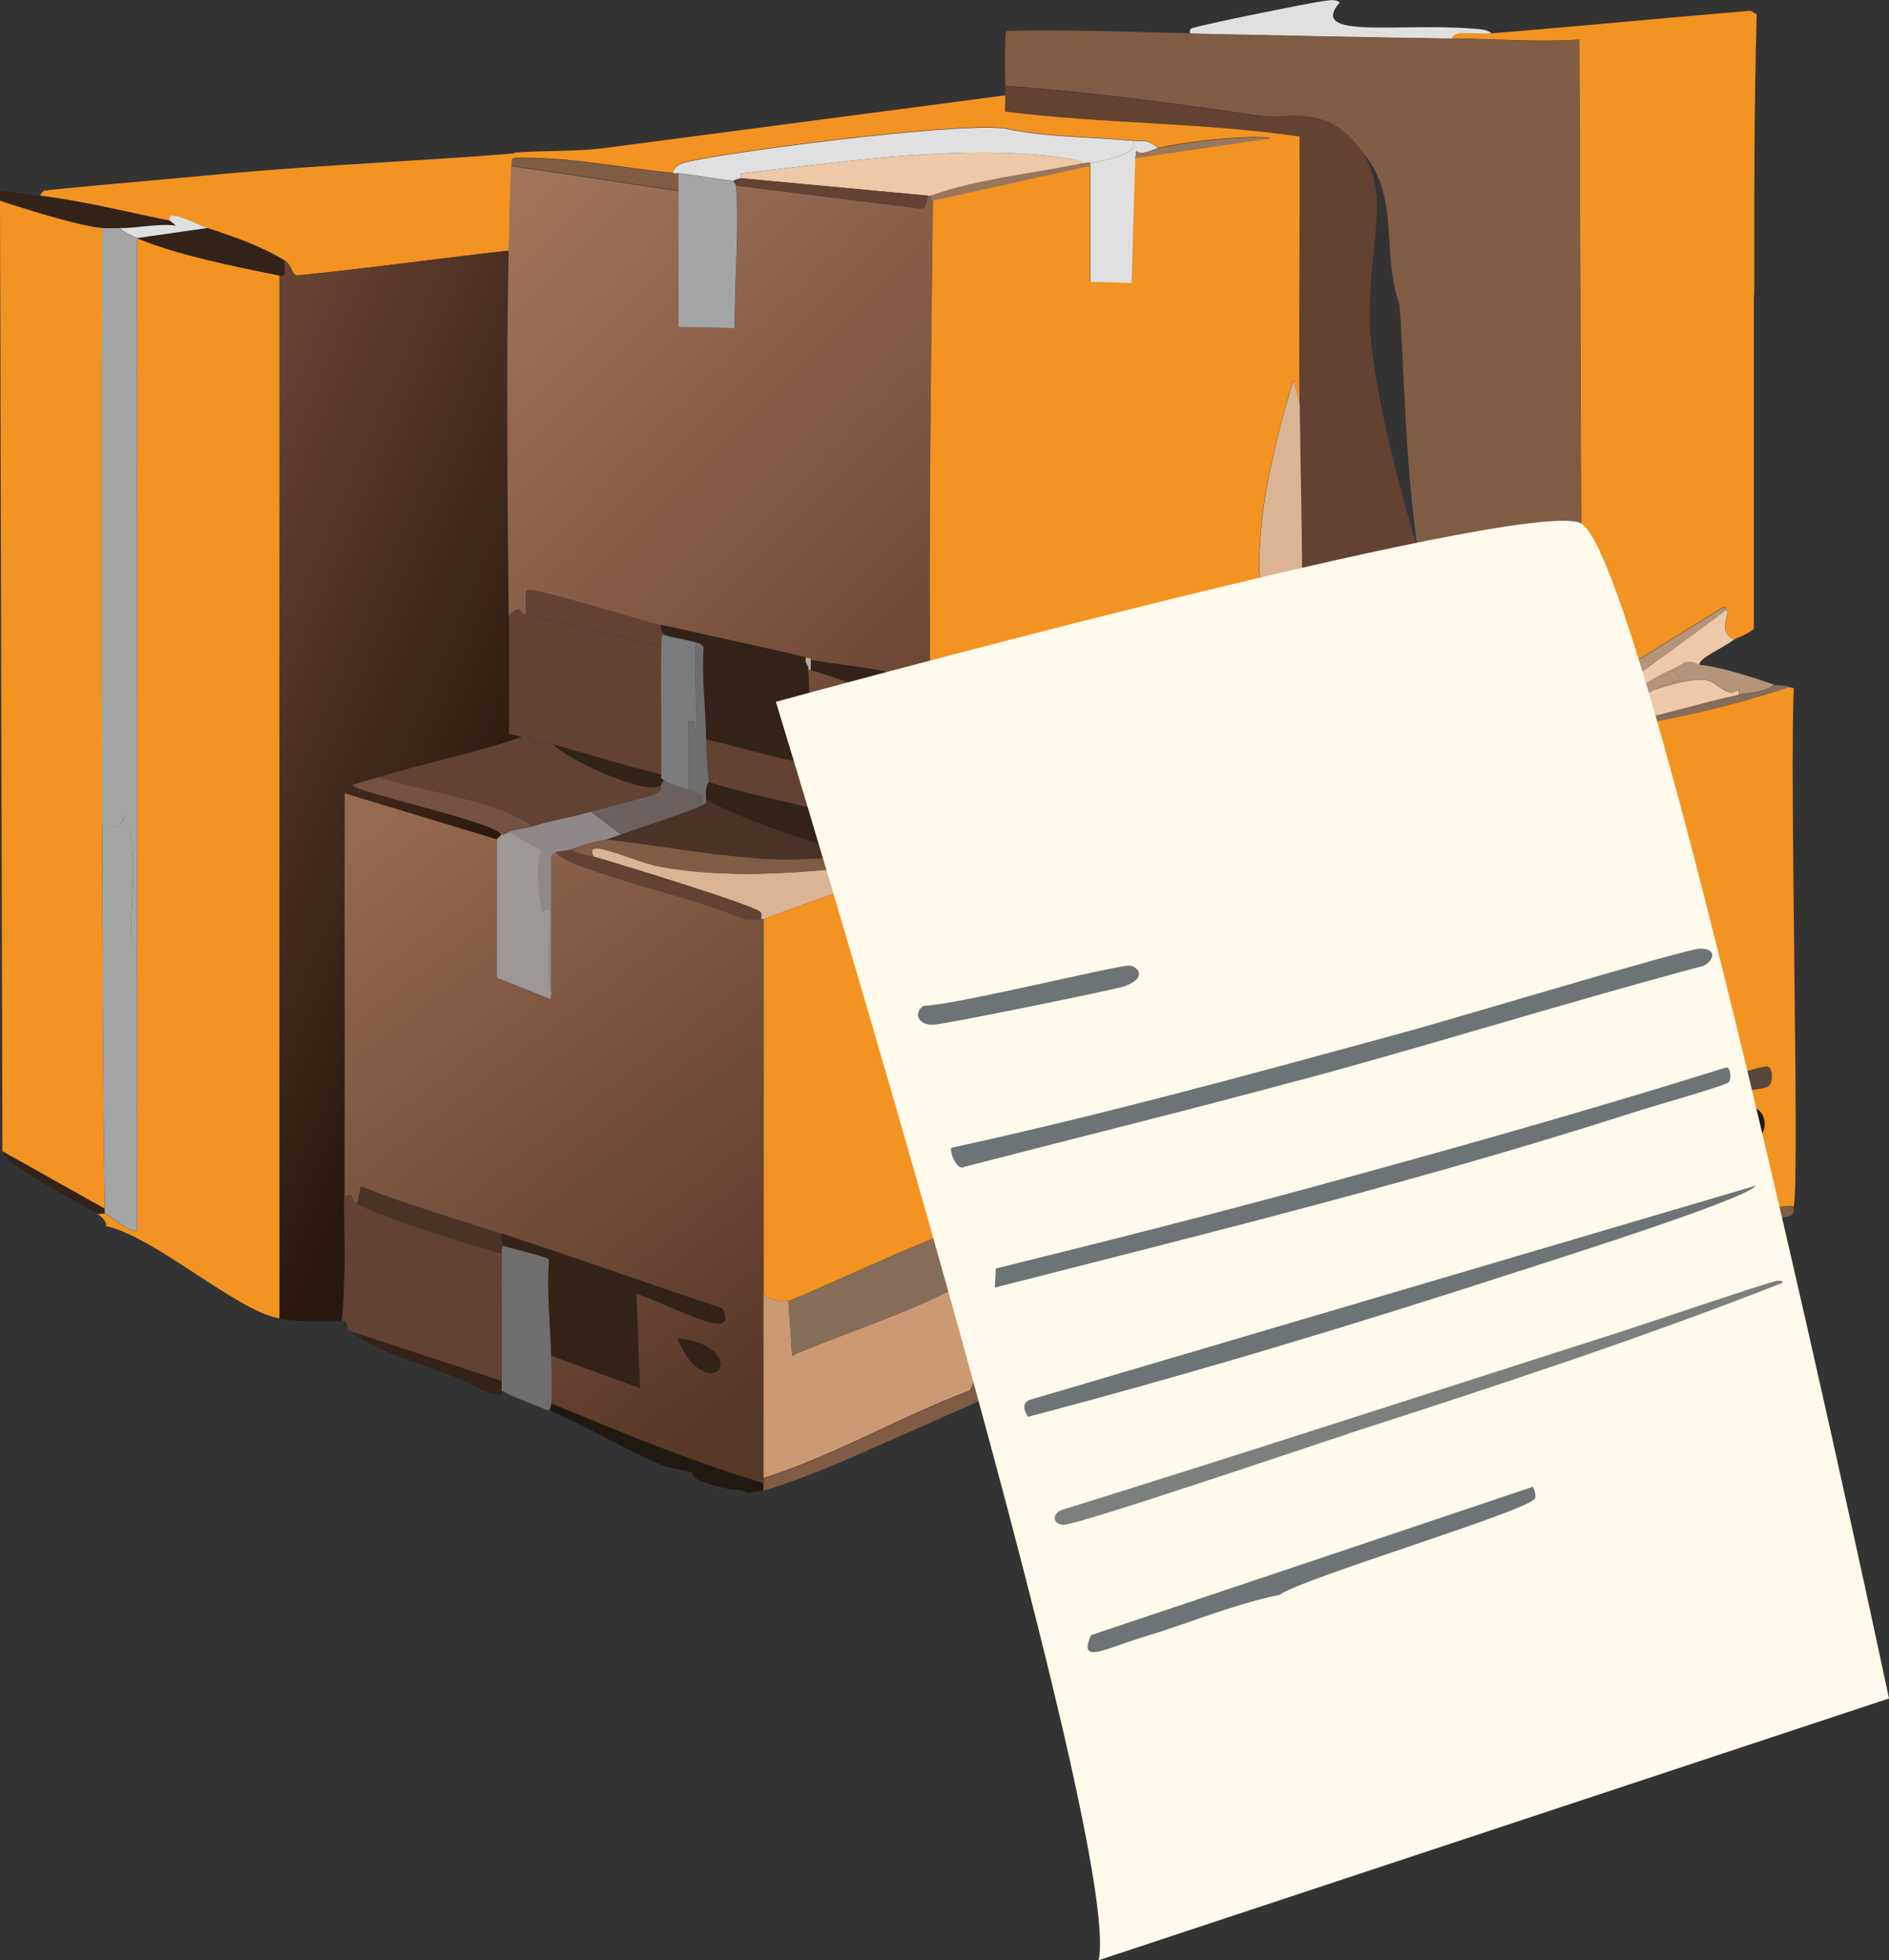 <?xml version="1.0" encoding="UTF-8"?>
<svg id="Capa_2" data-name="Capa 2" xmlns="http://www.w3.org/2000/svg" xmlns:xlink="http://www.w3.org/1999/xlink" viewBox="0 0 93.1 96.61">
  <rect x="0" y="0" width="93.1" height="96.61" fill="#333333" stroke="none"/>
  <defs>
    <style>
      .cls-1 {
        fill: #57483a;
      }

      .cls-1, .cls-2, .cls-3, .cls-4, .cls-5, .cls-6, .cls-7, .cls-8, .cls-9, .cls-10, .cls-11, .cls-12, .cls-13, .cls-14, .cls-15, .cls-16, .cls-17, .cls-18, .cls-19, .cls-20, .cls-21, .cls-22, .cls-23, .cls-24, .cls-25, .cls-26, .cls-27, .cls-28, .cls-29, .cls-30, .cls-31, .cls-32, .cls-33, .cls-34 {
        stroke-width: 0px;
      }

      .cls-2 {
        fill: #9d9795;
      }

      .cls-3 {
        fill: #b48362;
      }

      .cls-4 {
        fill: #a4a5a6;
      }

      .cls-5 {
        fill: #946754;
      }

      .cls-6 {
        fill: url(#Degradado_sin_nombre_171);
      }

      .cls-7 {
        fill: url(#Degradado_sin_nombre_176);
      }

      .cls-8 {
        fill: #381f11;
      }

      .cls-9 {
        fill: #edc8a9;
      }

      .cls-10 {
        fill: #6c7476;
      }

      .cls-11 {
        fill: url(#Degradado_sin_nombre_174);
      }

      .cls-12 {
        fill: #4b3227;
      }

      .cls-13 {
        fill: #866d58;
      }

      .cls-14 {
        fill: #805c44;
      }

      .cls-15 {
        fill: #6a615f;
      }

      .cls-16 {
        fill: #9a775b;
      }

      .cls-17 {
        fill: #f39322;
      }

      .cls-18 {
        fill: #322218;
      }

      .cls-19 {
        fill: url(#Degradado_sin_nombre_170);
      }

      .cls-20 {
        fill: #fffaeb;
      }

      .cls-21 {
        fill: #7a7c7d;
      }

      .cls-22 {
        fill: #735d47;
      }

      .cls-23 {
        fill: #bca8a1;
      }

      .cls-24 {
        fill: url(#Degradado_sin_nombre_178);
      }

      .cls-25 {
        fill: #cb9974;
      }

      .cls-26 {
        fill: #634231;
      }

      .cls-27 {
        fill: #b59579;
      }

      .cls-28 {
        fill: #755141;
      }

      .cls-29 {
        fill: #706d6e;
      }

      .cls-30 {
        fill: #7b7f7d;
      }

      .cls-31 {
        fill: #908888;
      }

      .cls-32 {
        fill: #201911;
      }

      .cls-33 {
        fill: #e0e0e1;
      }

      .cls-34 {
        fill: #dbb496;
      }
    </style>
    <linearGradient id="Degradado_sin_nombre_171" data-name="Degradado sin nombre 171" x1="6.88" y1="33.27" x2="25.41" y2="41.24" gradientUnits="userSpaceOnUse">
      <stop offset="0" stop-color="#674132"/>
      <stop offset="1" stop-color="#28170c"/>
    </linearGradient>
    <linearGradient id="Degradado_sin_nombre_170" data-name="Degradado sin nombre 170" x1="63.69" y1="51.52" x2="59.27" y2="51.76" gradientUnits="userSpaceOnUse">
      <stop offset="0" stop-color="#6f4734"/>
      <stop offset="1" stop-color="#22110a"/>
    </linearGradient>
    <linearGradient id="Degradado_sin_nombre_174" data-name="Degradado sin nombre 174" x1="25.61" y1="10.13" x2="49.81" y2="34.27" gradientUnits="userSpaceOnUse">
      <stop offset="0" stop-color="#a1745a"/>
      <stop offset="1" stop-color="#67412f"/>
    </linearGradient>
    <linearGradient id="Degradado_sin_nombre_178" data-name="Degradado sin nombre 178" x1="55.5" y1="32.86" x2="58.01" y2="33.47" gradientUnits="userSpaceOnUse">
      <stop offset="0" stop-color="#826951"/>
      <stop offset="1" stop-color="#64503f"/>
    </linearGradient>
    <linearGradient id="Degradado_sin_nombre_176" data-name="Degradado sin nombre 176" x1="18.37" y1="40.51" x2="39.8" y2="68.4" gradientUnits="userSpaceOnUse">
      <stop offset="0" stop-color="#966a51"/>
      <stop offset="1" stop-color="#563625"/>
    </linearGradient>
  </defs>
  <g id="Capa_1-2" data-name="Capa 1">
    <g>
      <g>
        <g>
          <g>
            <path class="cls-17" d="M25.33,7.55c0,.08.02.19,0,.25,0,.02-.1-.12-.12.37-.08,1.36-.1,2.81-.12,4.18-3.51.39-7.01.89-10.51,1.23-.27-.24-.21-.53-.55-.74-1.16-.71-2.53-1.18-3.81-1.6-.49-.16-1.26-.63-1.78-.61-.09-.02-.05.25-.06.25-2.13-.43-4.24-.97-6.39-1.23,0-.08.14-.24.18-.25.32-.07,5.29-.5,6.46-.61.9-.09,1.8-.16,2.71-.25,4.67-.42,9.35-.6,14.02-.98Z"/>
            <path class="cls-18" d="M1.97,9.65c2.16.26,4.27.8,6.39,1.23l.31.25c-.92-.12-1.94.14-2.77.12-.28,0-.58.02-.86,0-1.07-.09-3.83-.95-5.04-1.35v-.49c.66.03,1.31.17,1.97.25Z"/>
          </g>
          <g>
            <path class="cls-6" d="M25.08,12.35c-.12,5.97-.06,11.98,0,17.95.02,1.95-.01,3.89,0,5.84.04.08.44.11.61.18-2.29.8-4.69,1.25-7.01,1.97-.43.13-.86.25-1.29.37-.24.3,7.01,1.83,7.32,2.46l-.25.25-7.5-2.27c0,6.62,0,13.24,0,19.86,0,2.04.1,4.11-.12,6.15-1.04,0-2.03.06-3.07-.12V13.58c.37.08.23-.29.25-.74.34.21.29.5.55.74,3.5-.34,7.01-.84,10.51-1.23Z"/>
            <path class="cls-17" d="M13.77,13.58v51.4c-2.12-.37-6.16-4.05-8.55-4.55.09-.22-.31-.54-.43-.61.12.02.27-.03.37,0,.27.08,1.41,1.11,1.6.8,0-4.69-.01-9.39,0-14.08.03-11.6-.02-23.2,0-34.8,1.98.84,4.86,1.4,7.01,1.84Z"/>
            <path class="cls-18" d="M10.21,11.24c1.29.42,2.65.89,3.81,1.6-.02.45.12.81-.25.74-2.15-.44-5.03-1.01-7.01-1.84l3.44-.49Z"/>
          </g>
          <g>
            <path class="cls-17" d="M5.04,11.24c-.03,9.8-.03,19.59,0,29.39.02,6.31.03,12.62.12,18.94L.12,56.74v-.12l-.12-46.73c1.21.41,3.97,1.27,5.04,1.35Z"/>
            <path class="cls-18" d="M5.16,59.57v.25c-.1-.03-.25.02-.37,0-.76-.47-4.53-2.37-4.67-3.07l5.04,2.83Z"/>
            <path class="cls-33" d="M10.21,11.24l-3.44.49c-.26-.11-.66-.28-.86-.49.82.02,1.85-.24,2.77-.12l-.31-.25s-.03-.26.06-.25c.53-.01,1.29.45,1.78.61Z"/>
            <path class="cls-4" d="M5.9,11.24c.2.21.6.38.86.49-.02,11.6.03,23.2,0,34.8-.09,0-.21.03-.25-.06-.24-.7.4-4.68-.31-6.21-.19-.12-.04.88-1.17.37-.03-9.8-.03-19.59,0-29.39.28.02.58,0,.86,0Z"/>
            <path class="cls-4" d="M6.76,46.53c-.01,4.69,0,9.39,0,14.08-.19.31-1.33-.72-1.6-.8v-.25c-.09-6.31-.11-12.62-.12-18.94,1.13.51.98-.49,1.17-.37.7,1.53.06,5.51.31,6.21.03.09.16.06.25.06Z"/>
          </g>
        </g>
        <g>
          <path class="cls-19" d="M59.64,36.94l.43.98c.78-.19,1.4.52,1.72.61,1.58.46.99.03,1.29-.86,1.78.48,1.33,1,1.35,1.23.44,4.94-.32,19.32,0,26.07,0,.21-.01.31.12.49-2.65-.02-8.76,1.3-10.27,1.35-.21,0-.43-.05-.55-.25.66-.34,1.21-.86,1.84-1.23.72-.42,1.51-.78,2.21-1.23.22-.14.92-.38.98-.55l.12-24.9-.06-.25c-.49-.06-.41.12-.43.12-.27.04-.49.17-.74.25.48-.72-.95-.63-2.09-.37.02,0-.05-.2.06-.25,1.25-.33,2.81-.75,4-1.23Z"/>
          <path class="cls-14" d="M82.39,56.49c.05,1.39-.09,2.79.06,4.18.24.19,5.21-1.46,5.96-1.23-.03.17.07.33-.18.49l-23.67,5.53c-.14-.19-.11-.28-.12-.49l11.13-2.58.31-.31c-.21-.57-.14-1.5-.12-2.15l1.97-.25c-1.74.43-2.06.33-1.54,2.58q3.01-.74,6.03-1.48l-.06-1.78c-.11-.21-.31-.09-.74-.06v-.12c.35-.07.36-.31.74-.18.07-1.12-.19-2.27.25-2.15Z"/>
          <path class="cls-33" d="M77.84,36.08l.12.12v6.82l-.18.31c-.5-.1-2.46.88-2.64.43v-7.32c.5-.02.57-.12.61-.12.73-.05,1.88-.34,2.09-.25Z"/>
          <g>
            <path class="cls-17" d="M88.41,59.45c-.75-.23-5.73,1.42-5.96,1.23-.15-1.39,0-2.79-.06-4.18-.02-.52.06-1.26,0-1.6-.34-.97,4.34-1.08,4.73-1.35.3-.2.24-.89,0-.98-.23-.09-4.29,1.18-4.67,1.48-1.52-.39-4.34.84-6.27.98l-.43.18c-.06.26.14.34.12.43-.25,1.42-.09,2.87-.12,4.3-.02.65-.09,1.58.12,2.15l-.31.31-11.13,2.58c-.32-6.75.44-21.12,0-26.07l10.7-2.34v7.19c.19.45,2.14-.53,2.64-.43l.18-.31v-6.82c3.44-.55,6.9-1.22,10.21-2.34l.25.06c-.22,4.19.29,24.05,0,25.52Z"/>
            <path class="cls-16" d="M65.91,58.34c1.96-.22,3.85-.71,5.72-1.35,1.34-.46,1.87-.94,1.97-.98.08-.04,1.51.2,1.17-.74.17,0,.66-.05.74.06l-.31,2.4c-1.11.08-9.01,2.67-9.28,2.27.04-.55-.05-1.12,0-1.66Z"/>
            <path class="cls-13" d="M65.91,58.34c.03-.37-.12-.77.18-.98,1.81-.31,7.75-2.07,8.67-2.09.34.94-1.08.7-1.17.74-.1.04-.63.53-1.97.98-1.87.64-3.76,1.13-5.72,1.35Z"/>
            <path class="cls-32" d="M86.01,54.53c1.13-.11,1.23,1.4.49,1.6-1.48.39-1.75-1.47-.49-1.6Z"/>
            <path class="cls-14" d="M84.17,54.9c.08-.02.26-.03.31.06-1.96,2.97-.63.02-.31-.06Z"/>
          </g>
          <path class="cls-26" d="M61.11,36.82c-.02.23,1.52.71,1.84.74-.01.14.06.11.12.12-.3.89.29,1.32-1.29.86-.33-.09-.94-.81-1.72-.61l-.43-.98s.09-.09.49-.25c.18.65.83.15.98.12Z"/>
          <g>
            <path class="cls-27" d="M83.74,32.76c1.05.1,2.67.63,3.69.98-.4.38-1.14.37-1.72.49.03-.44-.13-.05-.43-.12-1.02-.25-.47-1.19-3.75-.12,1.01-.56,1.76-.25.86-.98.22-.08.48-.24.68-.37.49-.06.6.12.68.12Z"/>
            <path class="cls-13" d="M88.17,33.87c-3.3,1.11-6.77,1.78-10.21,2.34l-.12-.12.12-.25c.3.37,1.21-.02,1.72-.12,2.02-.4,4.01-1.04,6.03-1.48.58-.13,1.32-.11,1.72-.49.14.05.56,0,.74.12Z"/>
            <path class="cls-27" d="M82.39,33.01c.9.74.15.42-.86.98-.96.54-1.25.66-1.84,1.72-.52.1-1.42.49-1.72.12-.03-.04-.11-.18-.12-.25.04,0,.08,0,.12,0,.4-.08,3.39-2.18,4.43-2.58Z"/>
            <path class="cls-9" d="M85.71,34.24c-2.02.44-4.01,1.07-6.03,1.48.6-1.06.88-1.18,1.84-1.72,3.29-1.07,2.73-.13,3.75.12.3.07.46-.32.43.12Z"/>
          </g>
          <g>
            <path class="cls-27" d="M77.71,59.69c.41-.1,3.5-.72,3.69-.74.42-.03.63-.15.74.06l.06,1.78q-3.01.74-6.03,1.48c-.52-2.25-.2-2.15,1.54-2.58Z"/>
            <g>
              <path class="cls-22" d="M82.39,54.9c.06.34-.02,1.08,0,1.6-.44-.12-.18,1.03-.25,2.15-.38-.12-.39.11-.74.18-.02,0,0-.26-.37-.06l.37.06v.12c-.19.01-3.28.64-3.69.74l-1.97.25c.03-1.43-.12-2.88.12-4.3l5.96-1.35.43.06c-.06.62.12.53.12.55Z"/>
              <path class="cls-1" d="M82.39,54.9s-.19.07-.12-.55l-.43-.06-5.96,1.35c.02-.09-.19-.17-.12-.43l.43-.18c1.93-.15,4.75-1.37,6.27-.98.38-.3,4.44-1.56,4.67-1.48.24.09.3.78,0,.98-.4.27-5.08.38-4.73,1.35Z"/>
              <path class="cls-14" d="M81.4,58.83l-.37-.06c.37-.2.35.07.37.06Z"/>
            </g>
          </g>
          <g>
            <path class="cls-34" d="M75.13,36.45v.12l-10.7,2.34c-.02-.23.43-.75-1.35-1.23-.06-.02-.14.01-.12-.12.36.03,6.85-.61,7.19-.74.11-.04.21-.35.43-.49,1.52.02,3.02.18,4.55.12Z"/>
            <path class="cls-25" d="M68,36.21c.87.01,1.71.11,2.58.12-.22.15-.32.45-.43.49-.34.13-6.83.77-7.19.74-.32-.03-1.86-.51-1.84-.74,1.04-.19,2.11-.65,3.14-.74.96-.08,2.51.1,3.75.12Z"/>
          </g>
        </g>
        <g>
          <path class="cls-33" d="M72.55,1.41c.32.03.72.01.98.25-.91.07-1.86-.2-1.97.25-4.31-.06-8.6-.15-12.91-.25,0-.09-.04-.19.06-.25.29-.16,6.13-1.32,6.46-1.35.29-.02.6-.14.86.06-1.6,1.84,2.91,1,6.52,1.29Z"/>
          <g>
            <path class="cls-17" d="M86.44,14.56c0,5.47,0,10.94,0,16.42-.21.26-.8.43-.98.55-.86-.51-.12-1.2-.37-1.48,0,0,.03-.16-.18-.12l-6.95,4.3-.12-32.28c-2.1.13-4.18-.03-6.27-.06.11-.44,1.05-.17,1.97-.25,4.24-.34,8.49-.76,12.73-1.11l.31.18c-.13,4.61-.12,9.22-.12,13.83Z"/>
            <path class="cls-9" d="M85.46,31.53c-.8.55-1.65.87-1.72,1.23-.07,0-.19-.18-.68-.12-.2.13-.46.28-.68.37-1.03.4-4.03,2.5-4.43,2.58v-.74c.09-.03.16.13.18.12.46-.11,5.94-4.15,6.95-4.92.25.28-.49.96.37,1.48Z"/>
            <path class="cls-27" d="M85.09,30.06c-1.01.76-6.49,4.81-6.95,4.92-.03,0-.09-.15-.18-.12v-.61l6.95-4.3c.21-.04.18.11.18.12Z"/>
          </g>
          <g>
            <path class="cls-14" d="M58.65,1.65c4.31.09,8.6.18,12.91.25,2.09.03,4.17.19,6.27.06l.12,32.28v1.35s-.08,0-.12,0l-3.14-.37c-.77-1.01-1.84-1-2.77-2.03-2.69-2.99-2.6-14.01-2.95-18.2-.92-2.53.07-5.39-1.84-7.5-2.02-2.23-3.91-1.63-4.98-1.78-4.19-.61-8.38-1.19-12.6-1.48-.02-.34-.05-2.63.06-2.71,3.02-.08,6.02.06,9.04.12Z"/>
            <path class="cls-26" d="M77.84,35.59c.02.06.09.21.12.25l-.12.25c-.21-.09-1.36.2-2.09.25-.68-.18-.59-.59-.68-.61-.31-.09-3.68.51-6.39-.98-2.18-1.2-3.11-3.82-4.49-5.78,0-2.99-.09-5.98-.12-8.98-.04-4.41.03-8.81,0-13.22-4.77-.7-9.72-.62-14.51-1.23-.02-.26.03-.54,0-.8-.02-.16,0-.33,0-.49,4.23.29,8.42.87,12.6,1.48,1.07.16,3.35-.74,4.98,1.78,1.37,2.12.37,4.12.37,8.12,0,4.21,3,14,4.42,17.58.51,1.29,2,1.02,2.77,2.03l3.14.37Z"/>
            <path class="cls-8" d="M75.75,36.33s-.12.1-.61.12c-1.53.06-3.03-.11-4.55-.12-.87,0-1.71-.11-2.58-.12,2.6-.38-.41-.79-1.05-1.11-.98-.5-1.67-1.42-2.77-1.72.01-.29,0-.57,0-.86.03-1.1,0-2.22,0-3.32,0-.08,0-.16,0-.25,1.37,1.96,2.31,4.57,4.49,5.78,2.71,1.5,6.08.89,6.39.98.08.02,0,.44.68.61Z"/>
          </g>
          <path class="cls-18" d="M68,36.21c-1.24-.02-2.79-.2-3.75-.12-1.02.09-2.1.55-3.14.74-.16.03-.8.52-.98-.12.08-.03.22-.06.37-.12.39.28,3.48-.63,3.57-.8.03-.25-.04-.57,0-.8.11-.6.09-1.01.12-1.6,1.09.3,1.78,1.23,2.77,1.72.63.32,3.65.73,1.05,1.11Z"/>
        </g>
        <g>
          <g>
            <path class="cls-17" d="M64.06,19.97l-.31-1.23c-.59,1.79-1.32,4.8-1.54,6.7-.07.59-.34,3.22.06,3.38.66-.29.64,0,.68,0-1.56.51-3.93.63-3.57,1.6h-.12s-.18.05-.12-.37c-.35-.35-3.62.88-4.3.98l-.25.18c-.02.84.02,1.68,0,2.52-.08,0-.17-.01-.25,0l.12-2.4c-.06-.12-.26-.04-.37-.06-.81-.14-5.3,1.62-6.58,1.84-.48.21-.26.43-.31.86-.06.55.04,1.16,0,1.72-.31-.56-.03-.96-1.35-.49-.1-8.44.03-16.89.12-25.33l7.75-1.72v5.72l2.03.06.18-6.15,6.7-.98c-1.32-.17-4.27.2-5.59.49-.54-.49-.75-.32-1.23-.37-2.1-.2-4.25-.16-6.33-.61-2.54-.3-14.43,1.27-15.86,1.72-.15.05-.49.26-.43.49-2.62-.25-5.23-.82-7.87-.74.02-.06,0-.17,0-.25,1.52-.13,3.09-.04,4.61-.25l19.61-2.58c.03.26-.02.54,0,.8,4.79.61,9.74.53,14.51,1.23.03,4.41-.04,8.81,0,13.22Z"/>
            <path class="cls-14" d="M33.2,8.54c.08,0,.17,0,.25,0v.86l-8.24-1.23c.03-.49.12-.35.12-.37,2.64-.08,5.25.49,7.87.74Z"/>
            <path class="cls-34" d="M54.35,33.75c.08-.01.17,0,.25,0-.02.86.02,1.72,0,2.58v1.6c-1.06.39-8.24,3.16-8.61,3.44.04-2.05-.1-4.1-.12-6.15,1.33-.47,1.04-.07,1.35.49.04.07-.07.32.06.37.42.16,5.84-2.09,7.07-2.34Z"/>
            <path class="cls-9" d="M53.37,8.05c-2.5.53-5.07.75-7.5,1.6h-.12l-9.22-.86s-.04-.23.06-.25c4.52-.51,9.08-1.2,13.65-.98.84.04,3.21.27,3.14.49Z"/>
            <g>
              <path class="cls-26" d="M25.95,30.3c2.23.49,4.43,1.02,6.64,1.6-.02,2.09.02,4.18,0,6.27-1.78-.44-3.53-.98-5.29-1.48-.24-.07-.76-.22-.92,0-.55-.8-.63-.35-.68-.37-.17-.08-.58-.11-.61-.18-.01-1.95.02-3.89,0-5.84.72-.63.45-.09.86,0Z"/>
              <path class="cls-18" d="M39.84,32.89s0,.08,0,.12c.11,1.41,0,2.88.12,4.3.06.29-.13.27-.43.25-1.1-.1-3.44-.86-4.73-1.11,0-1.51-.23-3.03-.12-4.55,1.67.42,3.46.72,5.16.98Z"/>
              <path class="cls-26" d="M39.96,37.31c.08.85.49,1.74.25,2.58-1.76-.46-3.55-.79-5.29-1.35,0-.1-.12-1.53-.12-2.09,1.29.25,3.63,1.01,4.73,1.11.3.03.49.05.43-.25Z"/>
              <path class="cls-26" d="M32.59,30.79c-.07.31.12.4.12.49,0,.03-.12-.16-.12.61-2.21-.58-4.41-1.11-6.64-1.6.04-.24-.09-1.13.06-1.23.28-.19,5.71,1.52,6.58,1.72Z"/>
            </g>
            <path class="cls-26" d="M36.52,8.78l9.22.86c-.12.45-.05.71-.55.61l-8.91-1.11c-.01-.12-.13-.14-.12-.25.15-.1.2-.1.37-.12Z"/>
            <path class="cls-16" d="M53.74,8.05v.12l-7.75,1.72s-.17.05-.12-.25c2.43-.85,5-1.07,7.5-1.6.49-.1.35,0,.37,0Z"/>
            <g>
              <path class="cls-11" d="M33.45,9.4v6.7l2.77.06c-.02-1.95.24-5.3.06-7.01l8.91,1.11c.5.1.43-.17.55-.61h.12c-.05.29.12.23.12.25-.09,8.44-.22,16.89-.12,25.33.02,2.05.16,4.1.12,6.15-.02.02-.08-.04-.12.12-1.88-.55-3.76-1.1-5.66-1.6.24-.84-.17-1.73-.25-2.58-.13-1.42,0-2.89-.12-4.3h.12c.51.16,3.92,1.31,4.12,1.23.27-.1.28-.77,0-.98-.38-.29-3.44-.58-4.12-.74-.01,0,.1-.04-.25-.12-2.38-.56-4.75-1.06-7.13-1.6-.87-.2-6.3-1.91-6.58-1.72-.15.1-.02.99-.06,1.23-.41-.09-.14-.63-.86,0-.06-5.97-.12-11.99,0-17.95.03-1.37.05-2.82.12-4.18l8.24,1.23Z"/>
              <path class="cls-18" d="M39.72,32.39c-.06.3.11.38.12.49-1.71-.27-3.49-.56-5.16-.98-.02,0-.05-.16-.37-.25-.53-.13-1.08-.2-1.6-.37,0-.09-.19-.19-.12-.49,2.38.54,4.75,1.04,7.13,1.6Z"/>
              <path class="cls-18" d="M39.96,33.01v-.49c.68.16,3.74.45,4.12.74.28.21.27.88,0,.98-.2.08-3.61-1.07-4.12-1.23Z"/>
              <path class="cls-18" d="M42.12,34.98c.1-.07,2.15-.16,1.66,1.05-.16.41-2.42-.51-1.66-1.05Z"/>
              <path class="cls-23" d="M39.96,32.52v.49h-.12s0-.08,0-.12c-.02-.11-.19-.2-.12-.49.34.08.23.12.25.12Z"/>
            </g>
            <path class="cls-34" d="M64.06,19.97c.03,2.99.12,5.98.12,8.98,0,.08,0,.16,0,.25-.35-.23-.49-.2-.61-.25-.37-.13-.53-.1-.61-.12-.03,0-.01-.29-.68,0-.4-.16-.13-2.79-.06-3.38.22-1.9.94-4.91,1.54-6.7l.31,1.23Z"/>
            <g>
              <path class="cls-4" d="M36.15,8.91c0,.11.11.12.12.25.18,1.71-.08,5.06-.06,7.01l-2.77-.06v-7.56c.91.09,1.79.29,2.71.37Z"/>
              <path class="cls-33" d="M55.83,6.94c.34.67-1.34.94-2.09,1.11-.02,0,.12-.1-.37,0,.07-.22-2.29-.45-3.14-.49-4.57-.22-9.13.47-13.65.98-.1.01-.05.24-.06.25-.16.02-.22.03-.37.12-.91-.08-1.79-.28-2.71-.37-.08,0-.17,0-.25,0-.06-.23.28-.44.43-.49,1.43-.45,13.33-2.02,15.86-1.72,2.08.45,4.23.41,6.33.61Z"/>
              <path class="cls-33" d="M57.06,7.31c-.29.06-.83.39-1.05.12l-.06.37-.18,6.15-2.03-.06v-5.84c.75-.17,2.43-.43,2.09-1.11.48.05.69-.12,1.23.37Z"/>
            </g>
            <g>
              <path class="cls-16" d="M54.35,33.75c-1.23.24-6.65,2.49-7.07,2.34-.13-.05-.02-.3-.06-.37.04-.56-.06-1.17,0-1.72,1.56-.28,3.21-.58,4.49-1.6,1.41.36.59-.41.86-.61.08-.06,1.69.53,1.54-.49.11.02.31-.05.37.06l-.12,2.4Z"/>
              <path class="cls-13" d="M54.1,31.29c.15,1.02-1.46.43-1.54.49-.27.2.55.97-.86.61-1.28,1.02-2.93,1.31-4.49,1.6.05-.43-.17-.65.31-.86,1.28-.22,5.77-1.98,6.58-1.84Z"/>
            </g>
            <path class="cls-16" d="M55.95,7.8l.06-.37c.21.27.76-.06,1.05-.12,1.32-.29,4.28-.66,5.59-.49l-6.7.98Z"/>
            <path class="cls-8" d="M60.5,36.57c.5-.2,1.17-.62,1.72-.86.59-.25,1.29-.37,1.84-.74-.04.23.03.55,0,.8-.08.17-3.17,1.08-3.57.8Z"/>
            <g>
              <path class="cls-14" d="M63.94,32.52c.48,1.48-.99,1.43-1.72,3.2-.55.24-1.22.66-1.72.86-.15.06-.29.09-.37.12-.4.16-.47.24-.49.25-1.18.48-2.75.9-4,1.23-.11.05-.05.24-.06.25-.02,0,.11.2-.31.37-1.71.69-3.5,1.3-5.23,1.97-.94.36-1.88.75-2.83,1.11-.42.16-.92.26-1.23.37.08-.36-.16-.58-.12-.74.04-.16.1-.1.12-.12.37-.28,7.55-3.06,8.61-3.44.42-.15,3.01-.71,4.49-1.35.32-.23.05-1.42.06-1.72,0-.1.11-.11.12-.37.38.6,3.41-1.72,4.67-1.97Z"/>
              <path class="cls-1" d="M62.96,28.83c.08.02.24,0,.61.12-.14.63-2.88,1.06-4.18,1.48-.37-.96,2.01-1.09,3.57-1.6Z"/>
              <g>
                <path class="cls-24" d="M59.15,30.06c-.06.42.12.35.12.37.06.28.02,3.31,0,4.06,0,.26-.12.27-.12.37l-4.55,1.48c.02-.86-.02-1.72,0-2.58.02-.84-.02-1.68,0-2.52l.25-.18c1.42.27,2.98-.53,4.3-.98Z"/>
                <path class="cls-1" d="M59.15,30.06c-1.32.46-2.89,1.25-4.3.98.68-.1,3.96-1.34,4.3-.98Z"/>
              </g>
              <path class="cls-27" d="M59.15,34.85c-.01.3.26,1.49-.06,1.72-1.47.64-4.07,1.2-4.49,1.35v-1.6l4.55-1.48Z"/>
              <path class="cls-26" d="M64.19,32.52c0,.29.01.58,0,.86-.03.59-.01,1-.12,1.6-.55.37-1.25.48-1.84.74.73-1.77,2.2-1.71,1.72-3.2.08-.01.17,0,.25,0Z"/>
              <g>
                <path class="cls-3" d="M64.19,29.2c0,1.1.03,2.22,0,3.32-.08,0-.17-.01-.25,0-1.27.25-4.29,2.57-4.67,1.97.02-.75.06-3.78,0-4.06h.12c1.3-.42,4.04-.84,4.18-1.48.13.04.27.02.61.25Z"/>
                <path class="cls-26" d="M62.04,30.43c1.63-.32,1.51,1.43.86,1.6-1.26.32.28-.78-.37-1.11-.64-.32-1.73.81-1.91.43.44-.12,1.15-.87,1.41-.92Z"/>
              </g>
            </g>
          </g>
          <g>
            <path class="cls-32" d="M37.63,73.09v.37l-.74.12c-.3-.17-.72-.13-1.23-.25-1.84-.43-1.45-.7-1.54-.74-.32-.13-1.22-.26-1.48-.37-1.88-.79-3.7-1.93-5.59-2.71.08-.15.11-.18.12-.37,3.44,1.43,6.88,2.86,10.45,3.93Z"/>
            <path class="cls-14" d="M55.58,65.35c-.64.37-1.19.89-1.84,1.23-.62.32-11.79,5.29-12.73,5.66-1.11.44-2.23.9-3.38,1.23v-.61c3.47-1.08,6.71-3.01,10.14-4.3.47-.49.06-2.32.06-2.95.43-.06.35.12.37.12l-.06,2.58c.82-.33,1.6-.74,2.4-1.11.51-.23,3.04-1.45,3.2-1.6-.13.82.69-.15,1.84-.25Z"/>
            <path class="cls-29" d="M27.05,62.27c-.1,1.52.08,3.04.12,4.55.02.72.05,1.63,0,2.34-.01.19-.04.22-.12.37-.61-.25-1.23-.49-1.84-.74-.17-.07-.32-.18-.49-.25v-.49c.02-2.09-.02-4.18,0-6.27,0-.48.12-.35.12-.37.7.22,1.46.36,2.15.61.11.04.05.24.06.25Z"/>
            <path class="cls-18" d="M24.72,68.05v.49c-.05-.02.33.44-.92,0-1.95-1.16-4.86-1.59-6.58-2.95l7.5,2.46Z"/>
            <path class="cls-25" d="M58.41,38.54c.28.06-.13.14-.25.61-.64-.4-.45.53-.49,1.6-.48.33-.54,1.56-.49,2.15-.8,1.68-1.38,6.3-1.48,8.36-.08,1.64-.17,6.07.61,6.09-.56.21-1.55.62-2.09.86-2.02-1.96-.11-11.01.61-13.83.43-1.7,1.31-3.5,1.6-5.1.41-.13.79-.36,1.23-.49.25-.08.47-.21.74-.25Z"/>
            <path class="cls-14" d="M58.9,38.66l-.12,24.9c-.06.17-.76.41-.98.55-.77-.75-.19-4.31-.37-6.27.07-.82-.12-.7-.12-.74-.04-5.44.18-10.92.37-16.35.04-1.07-.14-2,.49-1.6-.06.27-.21,3.12.43,2.58.29-.24-.27-2.96.31-3.07Z"/>
            <path class="cls-27" d="M57.67,38.79c-.44.13-.82.36-1.23.49-2.08.67-4.17,1.34-6.27,1.97.01-.24-.16-.28-.12-.49,1.73-.67,3.51-1.27,5.23-1.97.42-.17.29-.36.31-.37,1.14-.27,2.57-.35,2.09.37Z"/>
            <path class="cls-5" d="M58.9,38.66c-.57.12-.02,2.83-.31,3.07-.64.54-.5-2.31-.43-2.58.11-.48.53-.56.25-.61.02,0-.06-.18.43-.12l.06.25Z"/>
            <g>
              <path class="cls-26" d="M17.58,59.32c1.17.66,5.51,2.02,7.13,2.46-.02,2.09.02,4.18,0,6.27l-7.5-2.46c-.18-.14,0-.56-.37-.49.23-2.04.12-4.1.12-6.15.5-.23.22.15.61.37Z"/>
              <path class="cls-12" d="M24.72,60.8c-.07.4.12.54.12.61,0,.02-.12-.11-.12.37-1.62-.44-5.96-1.8-7.13-2.46l.18-.86c2.28.9,4.62,1.58,6.95,2.34Z"/>
            </g>
            <path class="cls-18" d="M31.36,63.75l.18,4.67-4.37-1.6c-.04-1.51-.22-3.03-.12-4.55,1.42.52,2.88.95,4.3,1.48Z"/>
            <path class="cls-18" d="M40.21,39.89c1.89.5,3.78,1.05,5.66,1.6-.04.16.2.37.12.74-.03,0,.03.06-.49.25-.24-.31-.81-.04-1.11,0,.1-.47-.71-.14-1.41-.25-1.92-.29-6.35-1.78-8.18-2.83-.08-.58.12-.81.12-.86,1.73.56,3.53.89,5.29,1.35Z"/>
            <path class="cls-17" d="M56.44,39.28c-.29,1.61-1.16,3.4-1.6,5.1-.72,2.83-2.63,11.88-.61,13.83-.5.23-.59.48-.92.86-.88-.67-5.32,1.2-5.47,1.97-.07.33.01,1.46,0,2.09-.1,0-.22-.01-.25,0-.15-1.36.56-2.45-.8-2.34-.72.06-7.51,3.25-7.93,3.32-.41.07-.96-.02-1.23-.37v-18.44c2.61-.98,5.25-1.88,7.87-2.83.52-.19.47-.24.49-.25.31-.11.81-.21,1.23-.37l.18,7.01,2.64-1.17c-.05-2.16.01-4.3.12-6.46,2.1-.62,4.19-1.3,6.27-1.97Z"/>
            <g>
              <path class="cls-7" d="M24.47,41.37v6.82l2.64,1.05.06-.25v-6.82l.25-.18c.03.36,1.81.92,2.77,1.23,2.17.7,4.41,1.21,6.52,2.09h.92v27.79c-3.57-1.07-7.01-2.51-10.45-3.93.05-.71.02-1.61,0-2.34l4.37,1.6-.18-4.67c2.46.92,4.99,2.38,4.24.74-3.63-1.21-7.24-2.51-10.88-3.69-2.32-.76-4.67-1.44-6.95-2.34l-.18.86c-.39-.22-.11-.6-.61-.37,0-6.62,0-13.24,0-19.86l7.5,2.27Z"/>
              <path class="cls-18" d="M31.36,63.75c-1.43-.53-2.89-.96-4.3-1.48-.01,0,.05-.21-.06-.25-.69-.25-1.45-.4-2.15-.61,0-.07-.19-.21-.12-.61,3.64,1.18,7.25,2.48,10.88,3.69.75,1.64-1.78.18-4.24-.74Z"/>
              <path class="cls-18" d="M33.38,65.96c3.03.27,2.38,2.61.86,1.35-.4-.33-.63-.9-.86-1.35Z"/>
            </g>
            <path class="cls-3" d="M57.67,40.76c-.19,5.43-.41,10.92-.37,16.35-.4.15-.89.21-.98.25-.78-.02-.69-4.44-.61-6.09.1-2.06.67-6.69,1.48-8.36-.05-.59.02-1.83.49-2.15Z"/>
            <g>
              <path class="cls-3" d="M57.42,57.85c.18,1.96-.4,5.52.37,6.27-.7.45-1.49.81-2.21,1.23-1.15.1-1.97,1.07-1.84.25.16-.15.29-.16.25-.31-.04-.11-.36-.29-.37-.31l-.49-5.66c1.45-.44,2.83-1.1,4.3-1.48Z"/>
              <path class="cls-18" d="M57.12,59.2c.27.1.23,1.03.12,1.11-.12.08-1.33-.27-2.52.06.33-.11,2.27-1.21,2.4-1.17Z"/>
            </g>
            <path class="cls-33" d="M50.17,41.25c-.11,2.16-.17,4.3-.12,6.46l-2.64,1.17-.18-7.01c.95-.36,1.88-.74,2.83-1.11-.03.21.14.25.12.49Z"/>
            <g>
              <path class="cls-25" d="M47.83,63.13c-.02.82,0,1.64,0,2.46,0,.63.41,2.46-.06,2.95-3.43,1.29-6.68,3.22-10.14,4.3v-9.1c.27.35.82.43,1.23.37l.18,2.71c2.25-1.03,6.68-2.4,8.55-3.69.02-.01.15,0,.25,0Z"/>
              <path class="cls-13" d="M47.59,63.13c-1.86,1.29-6.29,2.66-8.55,3.69l-.18-2.71c.42-.07,7.21-3.26,7.93-3.32,1.36-.11.65.98.8,2.34Z"/>
            </g>
            <g>
              <g>
                <path class="cls-27" d="M53.61,64.98s.32.19.37.31c.05.15-.08.16-.25.31-.16.15-2.69,1.36-3.2,1.6l-.37-2.09c.3-.11.67-.38.98-.49.12-.04.25-.08.37-.12.46-.15.93-.36.98-.37.23-.05.43-.16.68-.12.05.38.28.66.43.98Z"/>
                <path class="cls-27" d="M50.17,65.1l.37,2.09c-.8.37-1.58.78-2.4,1.11l.06-2.58c.13,0,1.65-.5,1.97-.61Z"/>
              </g>
              <g>
                <path class="cls-14" d="M51.28,59.69c.01.41-.02.82,0,1.23l-.12,2.21v1.48c-.32.11-.68.39-.98.49-.32.11-1.83.62-1.97.61-.02,0,.06-.18-.37-.12,0-.82-.02-1.64,0-2.46.01-.63-.07-1.76,0-2.09,1.15-.52,2.18-.95,3.44-1.35Z"/>
                <path class="cls-12" d="M57.3,57.11s.19-.08.12.74c-1.48.37-2.85,1.04-4.3,1.48-.56.17-1.27.19-1.84.37-1.27.4-2.3.83-3.44,1.35.16-.76,4.6-2.64,5.47-1.97.34-.38.42-.63.92-.86.54-.25,1.53-.65,2.09-.86.1-.04.58-.09.98-.25Z"/>
                <path class="cls-14" d="M53.12,59.32l.49,5.66c-.15-.32-.38-.61-.43-.98-.25-.04-.44.07-.68.12-.34-1.5-1.16-1.33-1.23-3.2-.02-.41.01-.82,0-1.23.58-.18,1.28-.2,1.84-.37Z"/>
                <path class="cls-1" d="M52.51,64.12c-.05.01-.52.22-.98.37-.33-.62.13-1.43-.37-1.35l.12-2.21c.07,1.87.89,1.7,1.23,3.2Z"/>
                <path class="cls-18" d="M51.52,64.49c-.12.04-.25.08-.37.12v-1.48c.5-.08.04.73.37,1.35Z"/>
              </g>
            </g>
            <g>
              <path class="cls-26" d="M27.3,36.7c.6.73,4.81,2.64,5.29,1.97-.07.2.15.27-.31.49-.15.07-2.62.72-3.14.86-.98.27-1.97.42-2.95.74.03-.22-1.21-.74-1.54-.86-1.93-.69-4.01-.99-5.96-1.6,2.31-.71,4.72-1.17,7.01-1.97.04.02.12-.43.68.37.16-.22.68-.07.92,0Z"/>
              <path class="cls-28" d="M26.19,40.76c-.3.1-.79.11-1.11.25-.13.06-.21.16-.37.12-.31-.63-7.56-2.16-7.32-2.46.43-.12.86-.24,1.29-.37,1.96.61,4.03.91,5.96,1.6.32.12,1.56.64,1.54.86Z"/>
              <path class="cls-18" d="M32.59,38.17c-.05.28.11.24.12.25,0,.1-.09.14-.12.25-.48.67-4.68-1.23-5.29-1.97,1.76.5,3.51,1.04,5.29,1.48Z"/>
            </g>
            <g>
              <path class="cls-2" d="M27.18,48.99l-.06.25-2.64-1.05v-6.82l.25-.25c.16.04.24-.07.37-.12l1.6.92c-.28.66-.14,2.43.06,3.01,0,.01.21-.27.31-.06.16.36-.22,3.29.12,4.12Z"/>
              <path class="cls-31" d="M29.14,40.02l1.48,1.11c-.24.08-.5.17-.74.25-.23.07-.7.09-1.72.49-.1.04-.54.09-.74.12l-.25.18v6.82c-.34-.83.04-3.76-.12-4.12-.09-.21-.3.08-.31.06-.2-.58-.35-2.36-.06-3.01l-1.6-.92c.31-.14.81-.15,1.11-.25.98-.32,1.97-.46,2.95-.74Z"/>
              <path class="cls-15" d="M33.94,38.91c.63.33.92.24.49.86-.21.14-3.14,1.12-3.81,1.35l-1.48-1.11c.52-.14,2.99-.79,3.14-.86.45-.22.24-.29.31-.49.04-.11.12-.14.12-.25.19.24,1.17.46,1.23.49Z"/>
              <g>
                <path class="cls-21" d="M34.31,31.66c-.16,1.22.21,5.62-.12,3.87h-.25v3.38c-.06-.03-1.04-.25-1.23-.49,0-.01-.17.04-.12-.25.02-2.09-.02-4.18,0-6.27,0-.77.12-.58.12-.61.52.16,1.07.23,1.6.37Z"/>
                <path class="cls-29" d="M34.68,31.9c-.11,1.52.11,3.04.12,4.55,0,.56.13,1.99.12,2.09,0,.05-.2.28-.12.86.07.28-.16.23-.37.37.43-.62.14-.53-.49-.86v-3.38h.25c.33,1.74-.04-2.65.12-3.87.32.08.35.24.37.25Z"/>
              </g>
            </g>
            <g>
              <path class="cls-34" d="M42.3,42.72c.7-.07,1.4-.15,2.09-.25.3-.04.87-.31,1.11,0-2.62.95-5.26,1.85-7.87,2.83h-.12c-.01-.12.06-.28-.06-.37-.51-.39-6.96-2.36-8.18-2.71-.61-1.06,1.96.26,3.26.49,3.23.59,6.53.34,9.78,0Z"/>
              <path class="cls-26" d="M28.16,41.86c.23.22.74.26,1.11.37,1.21.35,7.67,2.32,8.18,2.71.12.09.05.25.06.37h-.8c-2.11-.88-4.35-1.39-6.52-2.09-.95-.31-2.74-.87-2.77-1.23.19-.03.63-.08.74-.12Z"/>
              <path class="cls-12" d="M44.39,42.48c-.69.09-1.39.17-2.09.25-.1-.77-2.18-.26-4.24-.37-2.74-.15-5.46-.65-8.18-.98.24-.08.5-.16.74-.25.68-.23,3.6-1.21,3.81-1.35.21-.14.43-.09.37-.37,1.82,1.05,6.26,2.54,8.18,2.83.7.1,1.51-.22,1.41.25Z"/>
              <path class="cls-14" d="M29.88,41.37c2.72.33,5.44.84,8.18.98,2.06.11,4.15-.4,4.24.37-3.24.34-6.54.59-9.78,0-1.3-.24-3.87-1.55-3.26-.49-.37-.1-.87-.14-1.11-.37,1.02-.4,1.49-.42,1.72-.49Z"/>
            </g>
          </g>
        </g>
      </g>
      <g>
        <path class="cls-20" d="M54.15,96.61l38.95-12.9s-12.01-56.8-15.25-57.95-39.61,8.83-39.61,8.83c0,0,17.16,56.12,15.91,62.01Z"/>
        <g>
          <path class="cls-10" d="M64.07,53.23c-5.5,1.49-11.03,2.85-16.55,4.28-.36.24-.75-.8-.63-.94,7.57-1.65,15.03-3.7,22.5-5.74,1.99-.54,13.61-4.04,14.36-4.07.88-.04.75.56.21.84-6.66,1.78-13.24,3.84-19.89,5.64Z"/>
          <path class="cls-10" d="M49.03,63.46l.05-.94c5.67-1.4,11.34-2.84,16.97-4.39,6.38-1.75,12.74-3.55,19.06-5.53.2.08.21.6.1.73-.16.18-3.98,1.26-4.59,1.46-10.39,3.35-21.02,5.97-31.59,8.67Z"/>
          <path class="cls-10" d="M55.66,47.59c.41.03.96.62-.31,1.04-.45.15-8.92,1.89-9.4,1.88-.83-.02-.87-.7-.42-.94,1.48-.02,9.61-2.02,10.13-1.98Z"/>
          <path class="cls-10" d="M86.52,58.45c-.53.69-10.31,3.76-11.9,4.28-7.92,2.57-15.93,4.99-23.96,7.1-.21-.36-.3-.66.1-.84l35.76-10.55Z"/>
          <path class="cls-30" d="M66.47,70.66c-1.8.58-13.31,4.49-14.04,4.49-.54,0-.62-.53-.1-.73,9.19-2.86,18.34-5.84,27.51-8.77,1.3-.42,7.28-2.44,7.67-2.51.21-.04.45,0,.31.1-7.02,2.75-14.18,5.1-21.35,7.41Z"/>
          <path class="cls-10" d="M75.55,73.28c.08.15.17.44.1.57-.29.61-11.38,3.9-12.58,4.75-2.31.48-4.49,1.41-6.74,2.09-1.92.58-3.2,1.37-2.56-.1q10.89-3.65,21.77-7.31Z"/>
        </g>
      </g>
    </g>
  </g>
</svg>